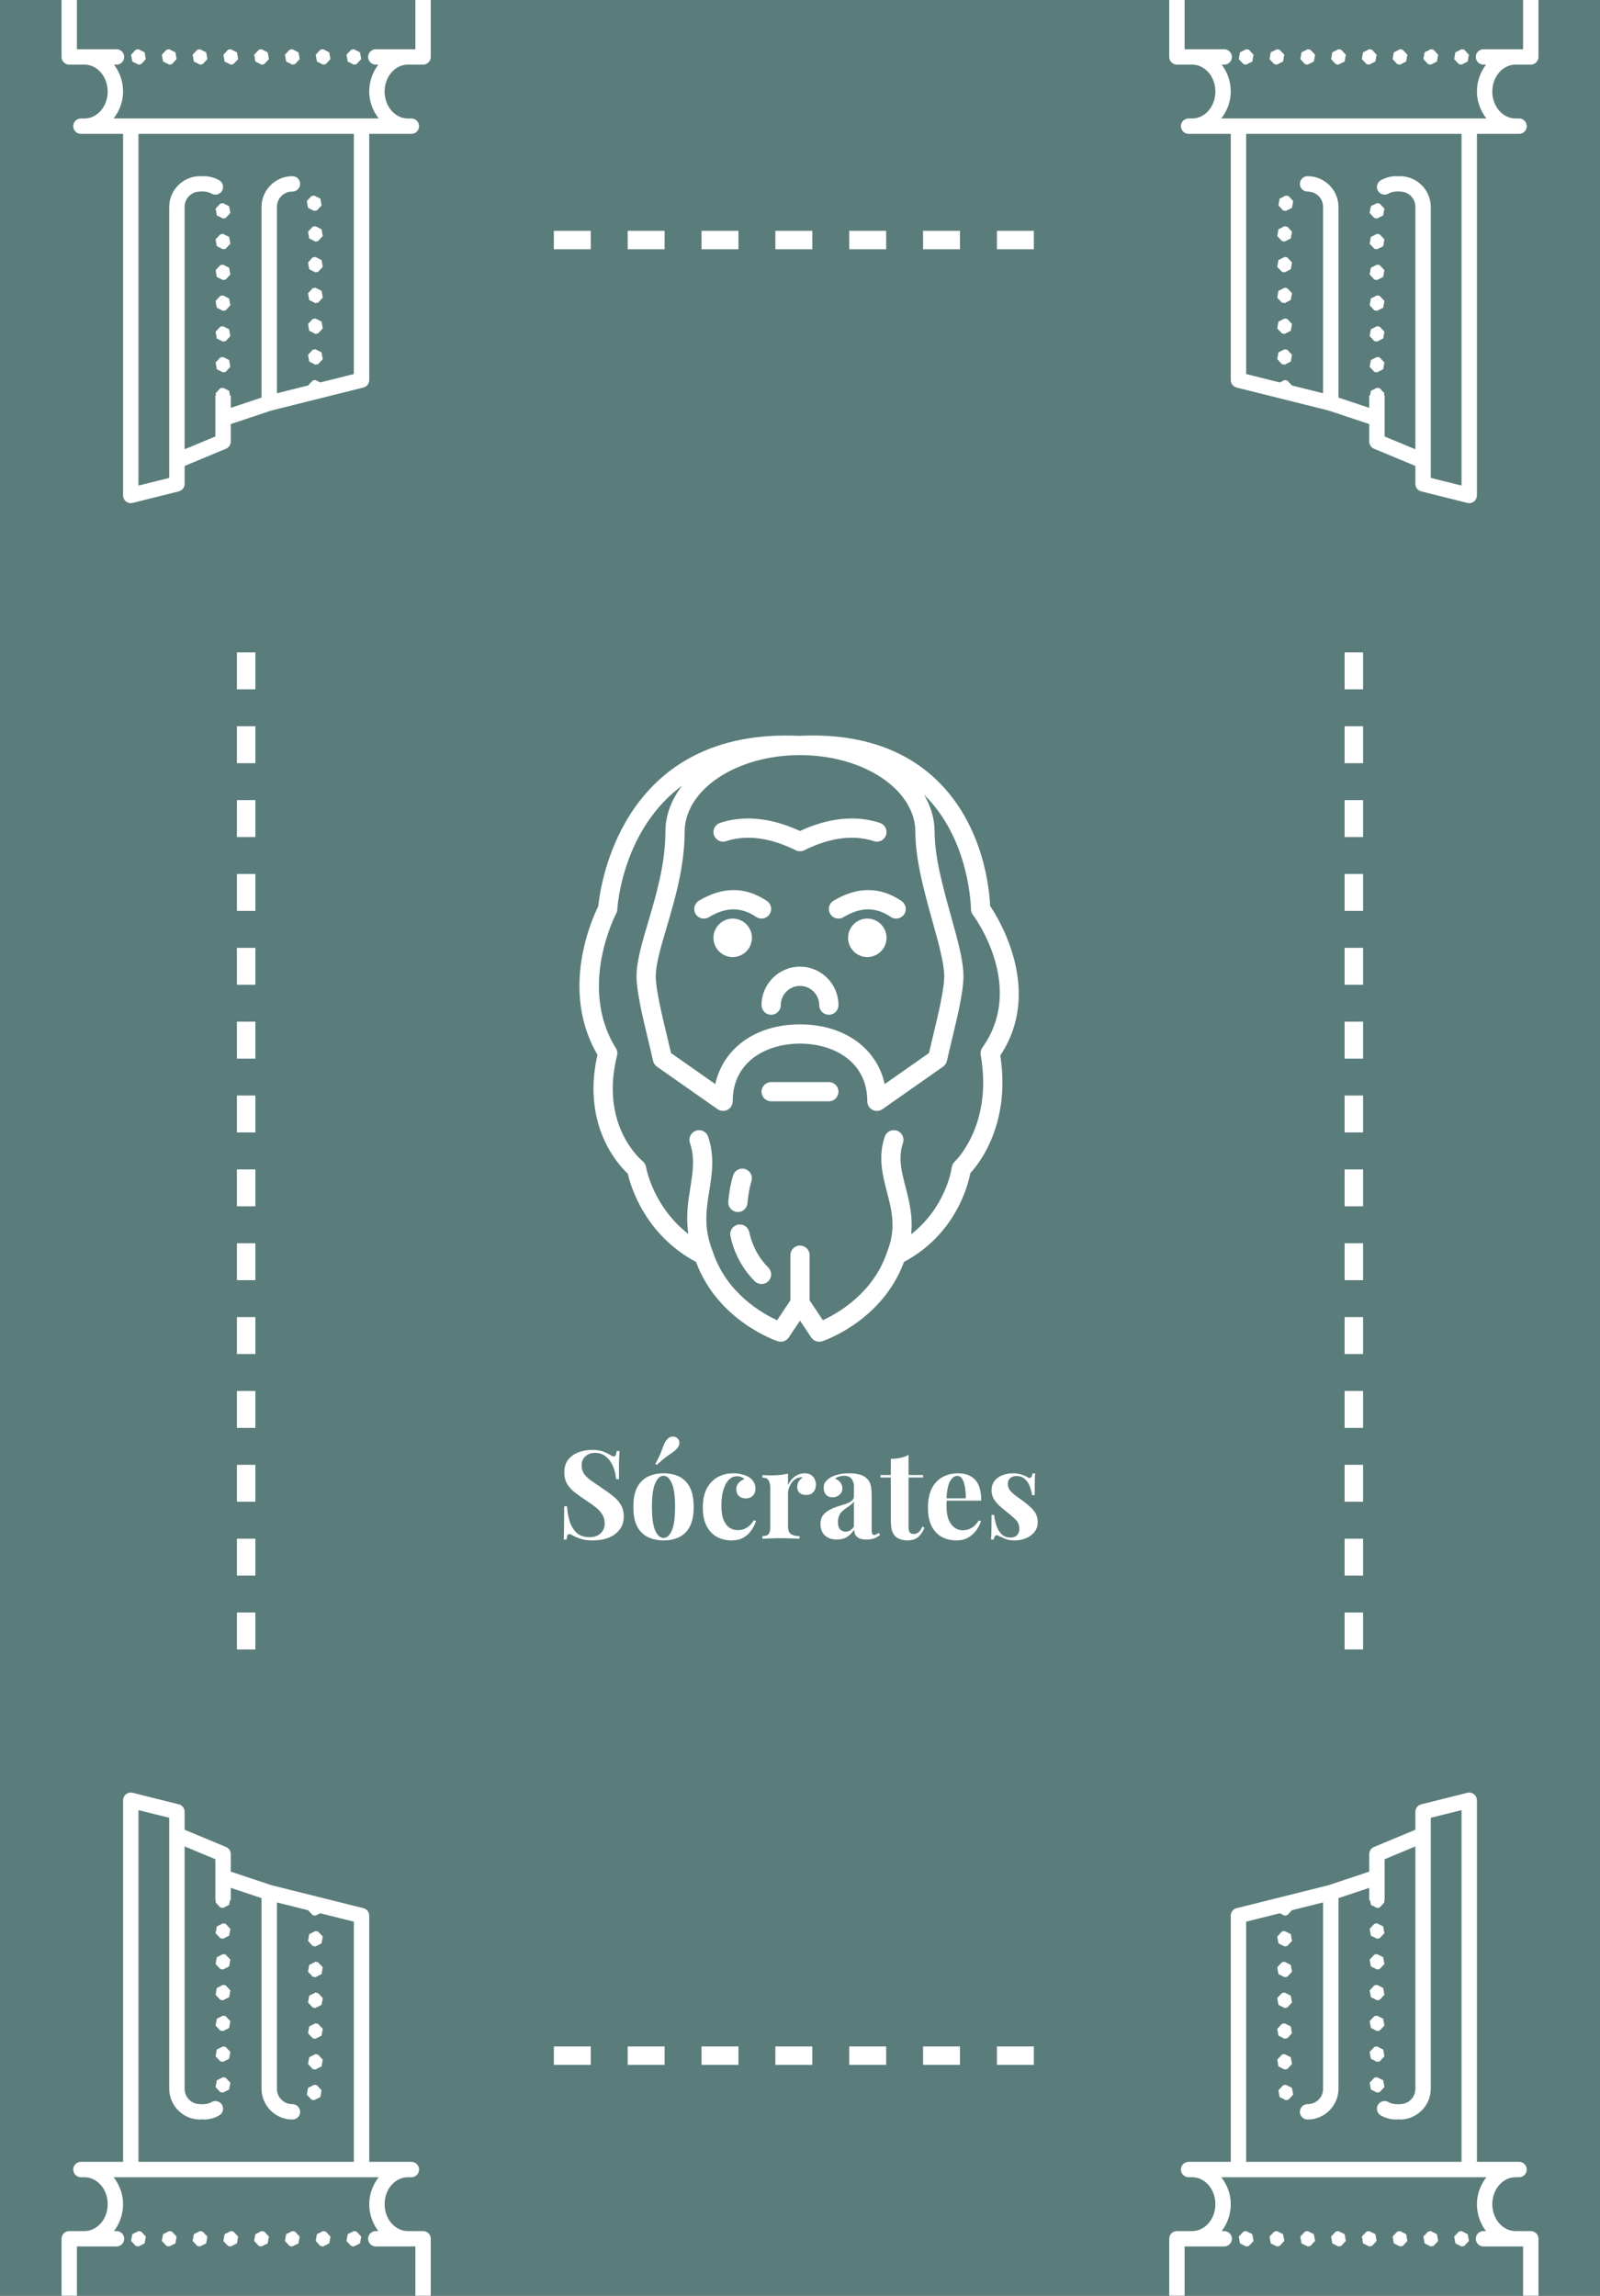<svg width="260" height="373" viewBox="0 0 260 373" fill="none" xmlns="http://www.w3.org/2000/svg">
  <rect x="0" y="0" width="260" height="373" fill="#333333" stroke="none"/>
  <g clip-path="url(#clip0_11_67)">
    <rect width="260" height="373" fill="#5A7D7C" />
    <path
      d="M21.182 81.748C20.863 81.73 20.562 81.591 20.343 81.359C20.123 81.127 20 80.82 20 80.5L20 26.125V21.75H13.75H13.166C13.001 21.752 12.836 21.722 12.683 21.66C12.529 21.598 12.389 21.506 12.271 21.39C12.153 21.274 12.059 21.135 11.996 20.983C11.932 20.83 11.899 20.666 11.899 20.5C11.899 20.334 11.932 20.17 11.996 20.017C12.059 19.865 12.153 19.726 12.271 19.61C12.389 19.494 12.529 19.402 12.683 19.34C12.836 19.278 13.001 19.248 13.166 19.25H13.75C15.733 19.25 17.5 17.363 17.5 14.875C17.5 12.387 15.733 10.5 13.75 10.5H11.25C10.918 10.5 10.601 10.368 10.366 10.134C10.132 9.899 10 9.582 10 9.25L10 -2C10 -2.332 10.132 -2.649 10.366 -2.884C10.601 -3.118 10.918 -3.25 11.25 -3.25L68.75 -3.25C69.082 -3.25 69.399 -3.118 69.634 -2.884C69.868 -2.649 70 -2.332 70 -2V9.25C70 9.582 69.868 9.899 69.634 10.134C69.399 10.368 69.082 10.5 68.75 10.5L66.25 10.5C64.267 10.5 62.5 12.387 62.5 14.875C62.5 17.363 64.267 19.25 66.25 19.25H66.834C66.999 19.248 67.164 19.278 67.317 19.34C67.471 19.402 67.611 19.494 67.729 19.61C67.847 19.726 67.941 19.865 68.004 20.017C68.068 20.17 68.101 20.334 68.101 20.5C68.101 20.666 68.068 20.83 68.004 20.983C67.941 21.135 67.847 21.274 67.729 21.39C67.611 21.506 67.471 21.598 67.317 21.66C67.164 21.722 66.999 21.752 66.834 21.75H66.25H60V26.123L60 61.75C60 62.029 59.907 62.3 59.735 62.52C59.564 62.74 59.323 62.896 59.053 62.963L51.553 64.838L44.243 66.665C44.152 66.703 44.057 66.731 43.96 66.748L37.5 68.901V71.75C37.5 71.997 37.427 72.238 37.29 72.444C37.154 72.649 36.959 72.81 36.731 72.905L30 75.707V78.625C30 78.904 29.907 79.175 29.735 79.395C29.564 79.615 29.323 79.771 29.053 79.838L21.553 81.713C21.431 81.743 21.306 81.755 21.182 81.748ZM22.5 78.898L27.5 77.648V74.875L27.5 33.625C27.5 30.879 29.754 28.625 32.5 28.625C32.605 28.624 32.71 28.636 32.812 28.662C32.915 28.636 33.02 28.624 33.125 28.625C34.03 28.625 34.891 28.869 35.627 29.296C35.914 29.463 36.123 29.736 36.208 30.057C36.294 30.377 36.248 30.718 36.081 31.005C35.915 31.292 35.642 31.501 35.321 31.586C35.001 31.672 34.659 31.626 34.373 31.459C34.007 31.247 33.585 31.125 33.125 31.125C33.02 31.126 32.915 31.114 32.812 31.088C32.71 31.114 32.605 31.126 32.5 31.125C31.106 31.125 30 32.231 30 33.625L30 73L35 70.918V68V64.25H35.098L35.034 63.896L35.801 63.078L36.233 63L37.234 63.503L37.368 64.25H37.5V66.264L42.5 64.599L42.5 33.625C42.5 30.879 44.754 28.625 47.5 28.625C47.666 28.623 47.83 28.653 47.984 28.715C48.138 28.777 48.277 28.869 48.395 28.985C48.513 29.101 48.607 29.24 48.671 29.392C48.735 29.545 48.768 29.709 48.768 29.875C48.768 30.041 48.735 30.205 48.671 30.358C48.607 30.51 48.513 30.649 48.395 30.765C48.277 30.881 48.138 30.973 47.984 31.035C47.83 31.097 47.666 31.127 47.5 31.125C46.106 31.125 45 32.231 45 33.625L45 63.898L50.063 62.631L50.815 61.828L51.25 61.75L52.029 62.141L57.5 60.773L57.5 26.123V21.75L22.5 21.75V26.125L22.5 78.898ZM36.233 60.5L35.232 59.997L35.034 58.896L35.801 58.078L36.233 58L37.234 58.503L37.432 59.604L36.667 60.422L36.233 60.5ZM51.25 59.25L50.249 58.747L50.051 57.646L50.815 56.828L51.25 56.75L52.251 57.253L52.449 58.354L51.685 59.172L51.25 59.25ZM36.233 55.5L35.232 54.997L35.034 53.896L35.801 53.078L36.233 53L37.234 53.503L37.432 54.604L36.667 55.422L36.233 55.5ZM51.25 54.25L50.249 53.747L50.051 52.646L50.815 51.828L51.25 51.75L52.251 52.253L52.449 53.354L51.685 54.172L51.25 54.25ZM36.233 50.5L35.232 49.997L35.034 48.896L35.801 48.078L36.233 48L37.234 48.503L37.432 49.604L36.667 50.422L36.233 50.5ZM51.25 49.25L50.249 48.747L50.051 47.646L50.815 46.828L51.25 46.75L52.251 47.253L52.449 48.354L51.685 49.172L51.25 49.25ZM36.233 45.5L35.232 44.997L35.034 43.896L35.801 43.078L36.233 43L37.234 43.503L37.432 44.604L36.667 45.422L36.233 45.5ZM51.25 44.25L50.249 43.747L50.051 42.646L50.815 41.828L51.25 41.75L52.251 42.253L52.449 43.354L51.685 44.172L51.25 44.25ZM36.233 40.5L35.232 39.997L35.034 38.896L35.801 38.078L36.233 38L37.234 38.503L37.432 39.604L36.667 40.422L36.233 40.5ZM51.25 39.25L50.249 38.747L50.051 37.646L50.815 36.828L51.25 36.75L52.251 37.253L52.449 38.354L51.685 39.172L51.25 39.25ZM36.233 35.5L35.232 34.997L35.034 33.896L35.801 33.078L36.233 33L37.234 33.503L37.432 34.604L36.667 35.422L36.233 35.5ZM51.057 34.272L50.056 33.772L49.858 32.668L50.623 31.85L51.057 31.772L52.058 32.275L52.256 33.376L51.492 34.194L51.057 34.272ZM18.464 19.25H21.25L58.75 19.25H61.536C60.611 18.041 60 16.535 60 14.875C60 13.228 60.563 11.705 61.475 10.5H61.084C60.918 10.502 60.754 10.472 60.6 10.41C60.447 10.348 60.307 10.257 60.189 10.14C60.071 10.024 59.977 9.885 59.913 9.732C59.849 9.58 59.816 9.416 59.816 9.25C59.816 9.084 59.849 8.92 59.913 8.768C59.977 8.615 60.071 8.476 60.189 8.36C60.307 8.243 60.447 8.152 60.6 8.09C60.754 8.028 60.918 7.998 61.084 8H67.5V-0.75H12.5L12.5 8H18.916C19.082 7.998 19.246 8.028 19.4 8.09C19.553 8.152 19.693 8.243 19.811 8.36C19.929 8.476 20.023 8.615 20.087 8.768C20.151 8.92 20.184 9.084 20.184 9.25C20.184 9.416 20.151 9.58 20.087 9.732C20.023 9.885 19.929 10.024 19.811 10.14C19.693 10.257 19.553 10.348 19.4 10.41C19.246 10.472 19.082 10.502 18.916 10.5H18.525C19.436 11.705 20 13.228 20 14.875C20 16.535 19.389 18.041 18.464 19.25ZM22.5 10.5L21.499 9.997L21.301 8.896L22.065 8.078L22.5 8L23.501 8.503L23.699 9.604L22.935 10.422L22.5 10.5ZM27.5 10.5L26.499 9.997L26.301 8.896L27.065 8.078L27.5 8L28.501 8.503L28.699 9.604L27.935 10.422L27.5 10.5ZM32.5 10.5L31.499 9.997L31.301 8.896L32.065 8.078L32.5 8L33.501 8.503L33.699 9.604L32.935 10.422L32.5 10.5ZM37.5 10.5L36.499 9.997L36.301 8.896L37.065 8.078L37.5 8L38.501 8.503L38.699 9.604L37.935 10.422L37.5 10.5ZM42.5 10.5L41.499 9.997L41.301 8.896L42.065 8.078L42.5 8L43.501 8.503L43.699 9.604L42.935 10.422L42.5 10.5ZM47.5 10.5L46.499 9.997L46.301 8.896L47.065 8.078L47.5 8L48.501 8.503L48.699 9.604L47.935 10.422L47.5 10.5ZM52.5 10.5L51.499 9.997L51.301 8.896L52.065 8.078L52.5 8L53.501 8.503L53.699 9.604L52.935 10.422L52.5 10.5ZM57.5 10.5L56.499 9.997L56.301 8.896L57.065 8.078L57.5 8L58.501 8.503L58.699 9.604L57.935 10.422L57.5 10.5Z"
      fill="white" />
    <path
      d="M238.818 81.748C239.137 81.73 239.438 81.591 239.657 81.359C239.877 81.127 240 80.82 240 80.5V26.125V21.75H246.25H246.833C246.999 21.752 247.164 21.722 247.317 21.66C247.471 21.598 247.611 21.506 247.729 21.39C247.847 21.274 247.941 21.135 248.004 20.983C248.068 20.83 248.101 20.666 248.101 20.5C248.101 20.334 248.068 20.17 248.004 20.017C247.941 19.865 247.847 19.726 247.729 19.61C247.611 19.494 247.471 19.402 247.317 19.34C247.164 19.278 246.999 19.248 246.833 19.25H246.25C244.267 19.25 242.5 17.363 242.5 14.875C242.5 12.387 244.267 10.5 246.25 10.5H248.75C249.082 10.5 249.399 10.368 249.634 10.134C249.868 9.899 250 9.582 250 9.25V-2C250 -2.332 249.868 -2.649 249.634 -2.884C249.399 -3.118 249.082 -3.25 248.75 -3.25L191.25 -3.25C190.918 -3.25 190.601 -3.118 190.366 -2.884C190.132 -2.649 190 -2.332 190 -2V9.25C190 9.582 190.132 9.899 190.366 10.134C190.601 10.368 190.918 10.5 191.25 10.5L193.75 10.5C195.733 10.5 197.5 12.387 197.5 14.875C197.5 17.363 195.733 19.25 193.75 19.25H193.167C193.001 19.248 192.836 19.278 192.683 19.34C192.529 19.402 192.389 19.494 192.271 19.61C192.153 19.726 192.059 19.865 191.996 20.017C191.932 20.17 191.899 20.334 191.899 20.5C191.899 20.666 191.932 20.83 191.996 20.983C192.059 21.135 192.153 21.274 192.271 21.39C192.389 21.506 192.529 21.598 192.683 21.66C192.836 21.722 193.001 21.752 193.167 21.75H193.75H200V26.123V61.75C200 62.029 200.093 62.3 200.265 62.52C200.436 62.74 200.677 62.896 200.947 62.963L208.447 64.838L215.757 66.665C215.848 66.703 215.943 66.731 216.04 66.748L222.5 68.901V71.75C222.5 71.997 222.573 72.238 222.71 72.444C222.846 72.649 223.041 72.81 223.269 72.905L230 75.707V78.625C230 78.904 230.093 79.175 230.265 79.395C230.436 79.615 230.677 79.771 230.947 79.838L238.447 81.713C238.569 81.743 238.694 81.755 238.818 81.748ZM237.5 78.898L232.5 77.648V74.875V33.625C232.5 30.879 230.246 28.625 227.5 28.625C227.395 28.624 227.29 28.636 227.188 28.662C227.085 28.636 226.98 28.624 226.875 28.625C225.97 28.625 225.109 28.869 224.373 29.296C224.086 29.463 223.877 29.736 223.792 30.057C223.706 30.377 223.752 30.718 223.918 31.005C224.085 31.292 224.358 31.501 224.679 31.586C224.999 31.672 225.341 31.626 225.627 31.459C225.993 31.247 226.415 31.125 226.875 31.125C226.98 31.126 227.085 31.114 227.188 31.088C227.29 31.114 227.395 31.126 227.5 31.125C228.894 31.125 230 32.231 230 33.625V73L225 70.918V68V64.25H224.902L224.966 63.896L224.199 63.078L223.767 63L222.766 63.503L222.632 64.25H222.5V66.264L217.5 64.599V33.625C217.5 30.879 215.246 28.625 212.5 28.625C212.334 28.623 212.17 28.653 212.016 28.715C211.862 28.777 211.723 28.869 211.605 28.985C211.487 29.101 211.393 29.24 211.329 29.392C211.265 29.545 211.232 29.709 211.232 29.875C211.232 30.041 211.265 30.205 211.329 30.358C211.393 30.51 211.487 30.649 211.605 30.765C211.723 30.881 211.862 30.973 212.016 31.035C212.17 31.097 212.334 31.127 212.5 31.125C213.894 31.125 215 32.231 215 33.625V63.898L209.937 62.631L209.185 61.828L208.75 61.75L207.971 62.141L202.5 60.773V26.123V21.75L237.5 21.75V26.125V78.898ZM223.767 60.5L224.768 59.997L224.966 58.896L224.199 58.078L223.767 58L222.766 58.503L222.568 59.604L223.333 60.422L223.767 60.5ZM208.75 59.25L209.751 58.747L209.949 57.646L209.185 56.828L208.75 56.75L207.749 57.253L207.551 58.354L208.315 59.172L208.75 59.25ZM223.767 55.5L224.768 54.997L224.966 53.896L224.199 53.078L223.767 53L222.766 53.503L222.568 54.604L223.333 55.422L223.767 55.5ZM208.75 54.25L209.751 53.747L209.949 52.646L209.185 51.828L208.75 51.75L207.749 52.253L207.551 53.354L208.315 54.172L208.75 54.25ZM223.767 50.5L224.768 49.997L224.966 48.896L224.199 48.078L223.767 48L222.766 48.503L222.568 49.604L223.333 50.422L223.767 50.5ZM208.75 49.25L209.751 48.747L209.949 47.646L209.185 46.828L208.75 46.75L207.749 47.253L207.551 48.354L208.315 49.172L208.75 49.25ZM223.767 45.5L224.768 44.997L224.966 43.896L224.199 43.078L223.767 43L222.766 43.503L222.568 44.604L223.333 45.422L223.767 45.5ZM208.75 44.25L209.751 43.747L209.949 42.646L209.185 41.828L208.75 41.75L207.749 42.253L207.551 43.354L208.315 44.172L208.75 44.25ZM223.767 40.5L224.768 39.997L224.966 38.896L224.199 38.078L223.767 38L222.766 38.503L222.568 39.604L223.333 40.422L223.767 40.5ZM208.75 39.25L209.751 38.747L209.949 37.646L209.185 36.828L208.75 36.75L207.749 37.253L207.551 38.354L208.315 39.172L208.75 39.25ZM223.767 35.5L224.768 34.997L224.966 33.896L224.199 33.078L223.767 33L222.766 33.503L222.568 34.604L223.333 35.422L223.767 35.5ZM208.943 34.272L209.944 33.772L210.142 32.668L209.377 31.85L208.943 31.772L207.942 32.275L207.744 33.376L208.508 34.194L208.943 34.272ZM241.536 19.25H238.75L201.25 19.25H198.464C199.389 18.041 200 16.535 200 14.875C200 13.228 199.437 11.705 198.525 10.5H198.916C199.082 10.502 199.246 10.472 199.4 10.41C199.554 10.348 199.693 10.257 199.811 10.14C199.929 10.024 200.023 9.885 200.087 9.732C200.151 9.58 200.184 9.416 200.184 9.25C200.184 9.084 200.151 8.92 200.087 8.768C200.023 8.615 199.929 8.476 199.811 8.36C199.693 8.243 199.554 8.152 199.4 8.09C199.246 8.028 199.082 7.998 198.916 8H192.5V-0.75H247.5V8H241.084C240.918 7.998 240.754 8.028 240.6 8.09C240.446 8.152 240.307 8.243 240.189 8.36C240.071 8.476 239.977 8.615 239.913 8.768C239.849 8.92 239.816 9.084 239.816 9.25C239.816 9.416 239.849 9.58 239.913 9.732C239.977 9.885 240.071 10.024 240.189 10.14C240.307 10.257 240.446 10.348 240.6 10.41C240.754 10.472 240.918 10.502 241.084 10.5H241.475C240.563 11.705 240 13.228 240 14.875C240 16.535 240.611 18.041 241.536 19.25ZM237.5 10.5L238.501 9.997L238.699 8.896L237.935 8.078L237.5 8L236.499 8.503L236.301 9.604L237.065 10.422L237.5 10.5ZM232.5 10.5L233.501 9.997L233.699 8.896L232.935 8.078L232.5 8L231.499 8.503L231.301 9.604L232.065 10.422L232.5 10.5ZM227.5 10.5L228.501 9.997L228.699 8.896L227.935 8.078L227.5 8L226.499 8.503L226.301 9.604L227.065 10.422L227.5 10.5ZM222.5 10.5L223.501 9.997L223.699 8.896L222.935 8.078L222.5 8L221.499 8.503L221.301 9.604L222.065 10.422L222.5 10.5ZM217.5 10.5L218.501 9.997L218.699 8.896L217.935 8.078L217.5 8L216.499 8.503L216.301 9.604L217.065 10.422L217.5 10.5ZM212.5 10.5L213.501 9.997L213.699 8.896L212.935 8.078L212.5 8L211.499 8.503L211.301 9.604L212.065 10.422L212.5 10.5ZM207.5 10.5L208.501 9.997L208.699 8.896L207.935 8.078L207.5 8L206.499 8.503L206.301 9.604L207.065 10.422L207.5 10.5ZM202.5 10.5L203.501 9.997L203.699 8.896L202.935 8.078L202.5 8L201.499 8.503L201.301 9.604L202.065 10.422L202.5 10.5Z"
      fill="white" />
    <g clip-path="url(#clip1_11_67)">
      <path
        d="M127.269 119.511C100.815 119.793 97.539 144.006 97.221 147.248C96.202 149.29 90.956 160.864 97.084 171.387C94.532 182.675 100.303 189.09 102.015 190.699C102.52 192.872 104.846 200.62 113.109 205.042C116.624 214.569 125.976 217.786 126.381 217.921C127.049 218.146 127.784 217.89 128.175 217.304L130 214.567L131.825 217.304C132.12 217.748 132.614 218 133.125 218C133.289 218 133.457 217.975 133.622 217.921C134.027 217.786 143.379 214.569 146.895 205.039C155.213 200.583 157.262 192.754 157.676 190.617C159.173 188.987 164.256 182.522 162.547 171.494C169.463 161.085 162.47 149.539 160.89 147.184C160.793 144.721 159.92 134.079 152.134 126.667C146.7 121.492 139.176 119.105 129.902 119.559C129 119.517 128.122 119.502 127.269 119.511ZM130 122.688C140.339 122.688 148.75 128.295 148.75 135.188C148.75 139.714 150.218 144.986 151.515 149.638C152.502 153.184 153.437 156.533 153.437 158.625C153.437 160.714 152.485 164.692 151.646 168.201C151.402 169.209 151.167 170.188 150.959 171.094L143.766 176.142C142.488 170.311 137.186 166.438 130 166.438C122.814 166.438 117.51 170.309 116.234 176.142L109.041 171.098C108.833 170.19 108.599 169.212 108.357 168.204C107.516 164.694 106.562 160.714 106.562 158.625C106.562 156.663 107.378 153.901 108.323 150.706C109.626 146.29 111.25 140.798 111.25 135.188C111.25 128.295 119.661 122.688 130 122.688ZM110.878 127.616C109.128 129.861 108.125 132.441 108.125 135.188C108.125 140.347 106.637 145.379 105.327 149.818C104.312 153.247 103.437 156.209 103.437 158.625C103.437 161.084 104.392 165.073 105.317 168.931C105.608 170.143 105.892 171.314 106.123 172.364C106.206 172.748 106.428 173.082 106.749 173.307L116.603 180.216C117.082 180.551 117.705 180.593 118.223 180.323C118.739 180.054 119.062 179.52 119.062 178.938C119.062 172.461 124.556 169.563 130 169.563C135.444 169.563 140.937 172.461 140.937 178.938C140.937 179.52 141.261 180.054 141.777 180.323C142.005 180.442 142.253 180.5 142.5 180.5C142.816 180.5 143.128 180.404 143.397 180.216L153.251 173.307C153.572 173.082 153.793 172.747 153.877 172.364C154.11 171.314 154.392 170.143 154.683 168.931C155.608 165.073 156.562 161.083 156.562 158.625C156.562 156.106 155.618 152.72 154.524 148.798C153.282 144.339 151.875 139.286 151.875 135.188C151.875 133.034 151.262 130.98 150.154 129.111C157.648 136.429 157.777 147.578 157.777 147.691C157.779 148.025 157.888 148.353 158.088 148.621C158.441 149.095 166.673 160.356 159.633 170.216C159.389 170.556 159.291 170.983 159.364 171.397C161.35 182.67 155.396 188.496 155.146 188.734C154.884 188.981 154.713 189.311 154.664 189.667C154.624 189.968 153.707 196.13 148.063 200.547C148.371 197.653 147.747 195.16 147.157 192.89C146.493 190.335 145.922 188.13 146.736 185.679C147.008 184.86 146.56 183.976 145.741 183.704C144.924 183.436 144.04 183.877 143.766 184.696C142.662 188.024 143.411 190.899 144.133 193.677C144.925 196.729 145.672 199.611 144.172 203.358C144.165 203.376 144.17 203.395 144.163 203.413C144.159 203.424 144.149 203.432 144.145 203.443C141.92 210.115 136.131 213.392 133.714 214.503L131.562 211.277V203.938C131.562 203.073 130.864 202.375 130 202.375C129.136 202.375 128.437 203.073 128.437 203.938V211.277L126.283 214.509C123.869 213.406 118.091 210.149 115.855 203.443C115.851 203.432 115.841 203.424 115.837 203.413C115.83 203.395 115.835 203.376 115.828 203.358C114.292 199.515 114.762 196.585 115.26 193.485C115.698 190.754 116.152 187.932 115.077 184.696C114.803 183.876 113.918 183.436 113.102 183.704C112.282 183.976 111.839 184.862 112.111 185.679C112.943 188.191 112.589 190.416 112.175 192.991C111.816 195.222 111.442 197.666 111.848 200.492C106.172 196.06 105.03 189.917 104.979 189.619C104.916 189.244 104.714 188.898 104.42 188.657C104.136 188.425 97.44 182.811 100.267 171.503C100.371 171.094 100.303 170.657 100.078 170.298C93.881 160.37 100.065 148.543 100.129 148.426C100.234 148.226 100.297 148.003 100.309 147.776C100.354 147.031 101.233 134.732 110.878 127.616ZM121.605 132.984C120.004 132.981 118.463 133.222 117.006 133.707C116.187 133.979 115.746 134.863 116.02 135.682C116.293 136.501 117.168 136.946 117.994 136.671C122.133 135.289 126.429 136.71 129.301 138.148C129.52 138.257 129.761 138.313 130 138.313C130.239 138.313 130.48 138.257 130.699 138.148C133.571 136.71 137.867 135.289 142.006 136.671C142.832 136.946 143.707 136.499 143.98 135.682C144.254 134.862 143.812 133.979 142.994 133.707C139.11 132.409 134.628 132.865 130 135.017C127.107 133.672 124.272 132.99 121.605 132.984ZM119.236 144.617C117.389 144.611 115.496 145.189 113.569 146.351C112.83 146.796 112.593 147.757 113.038 148.496C113.332 148.982 113.848 149.25 114.378 149.25C114.653 149.25 114.931 149.179 115.184 149.027C117.981 147.34 120.426 147.327 122.877 148.981C123.591 149.466 124.56 149.279 125.044 148.563C125.527 147.849 125.341 146.876 124.626 146.394C122.884 145.215 121.084 144.624 119.236 144.617ZM141.111 144.617C139.264 144.611 137.371 145.189 135.444 146.351C134.705 146.796 134.468 147.757 134.913 148.496C135.207 148.982 135.723 149.25 136.253 149.25C136.528 149.25 136.806 149.179 137.059 149.027C139.856 147.34 142.301 147.327 144.752 148.981C145.465 149.466 146.435 149.279 146.919 148.563C147.402 147.849 147.216 146.876 146.501 146.394C144.759 145.215 142.959 144.624 141.111 144.617ZM119.062 149.25C118.234 149.25 117.439 149.579 116.853 150.165C116.267 150.751 115.937 151.546 115.937 152.375C115.937 153.204 116.267 153.999 116.853 154.585C117.439 155.171 118.234 155.5 119.062 155.5C119.891 155.5 120.686 155.171 121.272 154.585C121.858 153.999 122.187 153.204 122.187 152.375C122.187 151.546 121.858 150.751 121.272 150.165C120.686 149.579 119.891 149.25 119.062 149.25ZM140.937 149.25C140.109 149.25 139.314 149.579 138.728 150.165C138.142 150.751 137.812 151.546 137.812 152.375C137.812 153.204 138.142 153.999 138.728 154.585C139.314 155.171 140.109 155.5 140.937 155.5C141.766 155.5 142.561 155.171 143.147 154.585C143.733 153.999 144.062 153.204 144.062 152.375C144.062 151.546 143.733 150.751 143.147 150.165C142.561 149.579 141.766 149.25 140.937 149.25ZM130 157.063C126.553 157.063 123.75 159.866 123.75 163.313C123.75 164.177 124.448 164.875 125.312 164.875C126.177 164.875 126.875 164.177 126.875 163.313C126.875 161.589 128.277 160.188 130 160.188C131.723 160.188 133.125 161.589 133.125 163.313C133.125 164.177 133.823 164.875 134.687 164.875C135.552 164.875 136.25 164.177 136.25 163.313C136.25 159.866 133.447 157.063 130 157.063ZM125.312 175.813C124.448 175.813 123.75 176.511 123.75 177.375C123.75 178.239 124.448 178.938 125.312 178.938H134.687C135.552 178.938 136.25 178.239 136.25 177.375C136.25 176.511 135.552 175.813 134.687 175.813H125.312ZM120.5 189.881C119.891 189.93 119.346 190.33 119.142 190.943C119.118 191.017 118.547 192.757 118.348 195.243C118.28 196.104 118.922 196.856 119.783 196.925C119.823 196.928 119.867 196.928 119.908 196.928C120.716 196.928 121.397 196.309 121.464 195.49C121.628 193.407 122.103 191.944 122.108 191.929C122.378 191.11 121.935 190.228 121.119 189.954C120.913 189.888 120.703 189.865 120.5 189.881ZM120.506 198.978C120.307 198.941 120.096 198.941 119.886 198.988C119.044 199.172 118.512 200.005 118.696 200.849C119.324 203.71 120.653 206.173 122.645 208.167C122.95 208.472 123.35 208.625 123.75 208.625C124.15 208.625 124.55 208.473 124.855 208.167C125.466 207.558 125.466 206.569 124.855 205.958C123.291 204.392 122.246 202.448 121.748 200.178C121.61 199.546 121.104 199.09 120.506 198.978Z"
        fill="white" />
    </g>
    <path
      d="M96.18 235.58C96.967 235.58 97.573 235.667 98 235.84C98.427 236 98.793 236.173 99.1 236.36C99.26 236.453 99.387 236.527 99.48 236.58C99.587 236.62 99.687 236.64 99.78 236.64C99.913 236.64 100.007 236.567 100.06 236.42C100.127 236.273 100.18 236.053 100.22 235.76H100.68C100.667 236.013 100.647 236.32 100.62 236.68C100.607 237.027 100.593 237.487 100.58 238.06C100.58 238.633 100.58 239.387 100.58 240.32H100.12C100.067 239.627 99.907 238.953 99.64 238.3C99.373 237.647 98.993 237.113 98.5 236.7C98.02 236.273 97.427 236.06 96.72 236.06C96.08 236.06 95.553 236.24 95.14 236.6C94.727 236.96 94.52 237.46 94.52 238.1C94.52 238.633 94.653 239.093 94.92 239.48C95.187 239.853 95.573 240.22 96.08 240.58C96.6 240.94 97.227 241.373 97.96 241.88C98.6 242.293 99.173 242.707 99.68 243.12C100.187 243.533 100.593 244 100.9 244.52C101.207 245.04 101.36 245.66 101.36 246.38C101.36 247.26 101.127 247.987 100.66 248.56C100.207 249.133 99.607 249.567 98.86 249.86C98.113 250.14 97.293 250.28 96.4 250.28C95.573 250.28 94.913 250.2 94.42 250.04C93.927 249.88 93.513 249.713 93.18 249.54C92.887 249.353 92.66 249.26 92.5 249.26C92.367 249.26 92.267 249.333 92.2 249.48C92.147 249.627 92.1 249.847 92.06 250.14H91.6C91.627 249.82 91.64 249.447 91.64 249.02C91.653 248.593 91.66 248.04 91.66 247.36C91.673 246.667 91.68 245.793 91.68 244.74H92.14C92.193 245.62 92.34 246.447 92.58 247.22C92.833 247.98 93.213 248.593 93.72 249.06C94.24 249.527 94.927 249.76 95.78 249.76C96.247 249.76 96.66 249.68 97.02 249.52C97.393 249.347 97.693 249.093 97.92 248.76C98.147 248.427 98.26 248.013 98.26 247.52C98.26 246.96 98.127 246.473 97.86 246.06C97.607 245.647 97.253 245.26 96.8 244.9C96.36 244.54 95.847 244.173 95.26 243.8C94.633 243.387 94.047 242.973 93.5 242.56C92.953 242.147 92.513 241.673 92.18 241.14C91.86 240.607 91.7 239.973 91.7 239.24C91.7 238.4 91.907 237.713 92.32 237.18C92.747 236.633 93.3 236.233 93.98 235.98C94.673 235.713 95.407 235.58 96.18 235.58ZM107.82 239.38C108.793 239.38 109.646 239.56 110.38 239.92C111.113 240.28 111.686 240.86 112.1 241.66C112.513 242.46 112.72 243.52 112.72 244.84C112.72 246.16 112.513 247.22 112.1 248.02C111.686 248.807 111.113 249.38 110.38 249.74C109.646 250.1 108.793 250.28 107.82 250.28C106.873 250.28 106.026 250.1 105.28 249.74C104.546 249.38 103.966 248.807 103.54 248.02C103.126 247.22 102.92 246.16 102.92 244.84C102.92 243.52 103.126 242.46 103.54 241.66C103.966 240.86 104.546 240.28 105.28 239.92C106.026 239.56 106.873 239.38 107.82 239.38ZM107.82 239.78C107.286 239.78 106.84 240.18 106.48 240.98C106.12 241.767 105.94 243.053 105.94 244.84C105.94 246.627 106.12 247.913 106.48 248.7C106.84 249.487 107.286 249.88 107.82 249.88C108.366 249.88 108.813 249.487 109.16 248.7C109.52 247.913 109.7 246.627 109.7 244.84C109.7 243.053 109.52 241.767 109.16 240.98C108.813 240.18 108.366 239.78 107.82 239.78ZM110.04 233.66C110.266 233.833 110.386 234.073 110.4 234.38C110.413 234.687 110.313 234.973 110.1 235.24C109.886 235.507 109.626 235.747 109.32 235.96C109.013 236.173 108.646 236.433 108.22 236.74C107.806 237.047 107.306 237.473 106.72 238.02L106.5 237.84C106.9 237.12 107.193 236.52 107.38 236.04C107.566 235.547 107.726 235.127 107.86 234.78C107.993 234.433 108.173 234.133 108.4 233.88C108.6 233.613 108.86 233.46 109.18 233.42C109.513 233.367 109.8 233.447 110.04 233.66ZM119.168 239.38C119.688 239.38 120.162 239.44 120.588 239.56C121.028 239.667 121.388 239.807 121.668 239.98C122.015 240.193 122.282 240.46 122.468 240.78C122.668 241.087 122.768 241.447 122.768 241.86C122.768 242.327 122.622 242.713 122.328 243.02C122.035 243.313 121.655 243.46 121.188 243.46C120.722 243.46 120.348 243.327 120.068 243.06C119.788 242.793 119.648 242.433 119.648 241.98C119.648 241.553 119.782 241.2 120.048 240.92C120.315 240.627 120.622 240.433 120.968 240.34C120.862 240.207 120.702 240.093 120.488 240C120.275 239.907 120.035 239.86 119.768 239.86C119.355 239.86 118.988 239.98 118.668 240.22C118.362 240.46 118.102 240.793 117.888 241.22C117.675 241.647 117.508 242.147 117.388 242.72C117.282 243.293 117.228 243.92 117.228 244.6C117.228 245.627 117.355 246.433 117.608 247.02C117.875 247.607 118.208 248.02 118.608 248.26C119.022 248.5 119.448 248.62 119.888 248.62C120.142 248.62 120.415 248.58 120.708 248.5C121.015 248.42 121.322 248.26 121.628 248.02C121.948 247.78 122.242 247.44 122.508 247L122.848 247.12C122.702 247.613 122.462 248.107 122.128 248.6C121.795 249.093 121.362 249.5 120.828 249.82C120.295 250.127 119.642 250.28 118.868 250.28C118.002 250.28 117.215 250.093 116.508 249.72C115.815 249.333 115.255 248.747 114.828 247.96C114.415 247.16 114.208 246.133 114.208 244.88C114.208 243.68 114.422 242.673 114.848 241.86C115.288 241.033 115.882 240.413 116.628 240C117.375 239.587 118.222 239.38 119.168 239.38ZM130.77 239.38C131.197 239.38 131.543 239.473 131.81 239.66C132.077 239.833 132.27 240.06 132.39 240.34C132.523 240.62 132.59 240.913 132.59 241.22C132.59 241.713 132.443 242.12 132.15 242.44C131.87 242.747 131.497 242.9 131.03 242.9C130.563 242.9 130.197 242.787 129.93 242.56C129.677 242.32 129.55 242.007 129.55 241.62C129.55 241.247 129.63 240.94 129.79 240.7C129.963 240.447 130.177 240.233 130.43 240.06C130.243 240.007 130.057 240.013 129.87 240.08C129.617 240.12 129.377 240.227 129.15 240.4C128.923 240.56 128.73 240.767 128.57 241.02C128.41 241.26 128.283 241.527 128.19 241.82C128.097 242.1 128.05 242.373 128.05 242.64V247.94C128.05 248.58 128.203 249.013 128.51 249.24C128.83 249.467 129.303 249.58 129.93 249.58V250C129.623 249.987 129.177 249.973 128.59 249.96C128.003 249.933 127.39 249.92 126.75 249.92C126.217 249.92 125.677 249.933 125.13 249.96C124.583 249.973 124.17 249.987 123.89 250V249.58C124.357 249.58 124.683 249.48 124.87 249.28C125.07 249.08 125.17 248.7 125.17 248.14V241.84C125.17 241.24 125.077 240.8 124.89 240.52C124.717 240.227 124.383 240.08 123.89 240.08V239.66C124.317 239.7 124.73 239.72 125.13 239.72C125.69 239.72 126.21 239.7 126.69 239.66C127.183 239.607 127.637 239.533 128.05 239.44V241.3C128.21 240.94 128.423 240.613 128.69 240.32C128.957 240.027 129.263 239.8 129.61 239.64C129.957 239.467 130.343 239.38 130.77 239.38ZM135.986 250.14C135.386 250.14 134.886 250.027 134.486 249.8C134.086 249.573 133.793 249.273 133.606 248.9C133.419 248.513 133.326 248.093 133.326 247.64C133.326 247.067 133.453 246.6 133.706 246.24C133.973 245.88 134.313 245.587 134.726 245.36C135.139 245.133 135.573 244.947 136.026 244.8C136.493 244.653 136.933 244.513 137.346 244.38C137.773 244.233 138.113 244.067 138.366 243.88C138.633 243.68 138.766 243.427 138.766 243.12V241.56C138.766 241.213 138.706 240.907 138.586 240.64C138.479 240.36 138.306 240.147 138.066 240C137.839 239.853 137.539 239.78 137.166 239.78C136.899 239.78 136.633 239.82 136.366 239.9C136.099 239.967 135.879 240.087 135.706 240.26C136.079 240.393 136.366 240.6 136.566 240.88C136.779 241.147 136.886 241.453 136.886 241.8C136.886 242.253 136.726 242.613 136.406 242.88C136.099 243.147 135.733 243.28 135.306 243.28C134.826 243.28 134.459 243.133 134.206 242.84C133.966 242.533 133.846 242.167 133.846 241.74C133.846 241.353 133.939 241.033 134.126 240.78C134.326 240.527 134.599 240.287 134.946 240.06C135.319 239.847 135.766 239.68 136.286 239.56C136.819 239.44 137.393 239.38 138.006 239.38C138.619 239.38 139.173 239.447 139.666 239.58C140.159 239.7 140.573 239.927 140.906 240.26C141.213 240.567 141.413 240.947 141.506 241.4C141.599 241.84 141.646 242.4 141.646 243.08V248.52C141.646 248.853 141.679 249.087 141.746 249.22C141.813 249.34 141.926 249.4 142.086 249.4C142.206 249.4 142.319 249.367 142.426 249.3C142.546 249.233 142.673 249.153 142.806 249.06L143.006 249.4C142.726 249.64 142.399 249.827 142.026 249.96C141.666 250.08 141.259 250.14 140.806 250.14C140.313 250.14 139.919 250.073 139.626 249.94C139.333 249.793 139.119 249.6 138.986 249.36C138.866 249.12 138.806 248.84 138.806 248.52C138.486 249.027 138.099 249.427 137.646 249.72C137.193 250 136.639 250.14 135.986 250.14ZM137.406 248.86C137.673 248.86 137.913 248.8 138.126 248.68C138.353 248.547 138.566 248.333 138.766 248.04V243.94C138.646 244.14 138.479 244.32 138.266 244.48C138.053 244.64 137.826 244.807 137.586 244.98C137.346 245.14 137.113 245.32 136.886 245.52C136.673 245.72 136.499 245.967 136.366 246.26C136.233 246.553 136.166 246.907 136.166 247.32C136.166 247.84 136.279 248.227 136.506 248.48C136.733 248.733 137.033 248.86 137.406 248.86ZM147.638 236.38V239.66H149.998V240.06H147.638V248.14C147.638 248.54 147.711 248.827 147.858 249C148.004 249.16 148.224 249.24 148.518 249.24C148.758 249.24 148.998 249.153 149.238 248.98C149.478 248.793 149.691 248.48 149.878 248.04L150.218 248.22C150.004 248.82 149.678 249.313 149.238 249.7C148.811 250.087 148.224 250.28 147.478 250.28C147.038 250.28 146.651 250.22 146.318 250.1C145.984 249.993 145.704 249.827 145.478 249.6C145.184 249.307 144.991 248.947 144.898 248.52C144.804 248.08 144.758 247.513 144.758 246.82V240.06H143.078V239.66H144.758V237.02C145.318 237.02 145.831 236.973 146.298 236.88C146.778 236.773 147.224 236.607 147.638 236.38ZM155.691 239.38C156.864 239.38 157.784 239.727 158.451 240.42C159.117 241.113 159.451 242.247 159.451 243.82H152.871L152.831 243.44H156.931C156.944 242.787 156.904 242.187 156.811 241.64C156.717 241.08 156.571 240.633 156.371 240.3C156.171 239.967 155.904 239.8 155.571 239.8C155.104 239.8 154.704 240.093 154.371 240.68C154.051 241.267 153.857 242.24 153.791 243.6L153.851 243.72C153.837 243.88 153.824 244.047 153.811 244.22C153.811 244.393 153.811 244.573 153.811 244.76C153.811 245.68 153.937 246.427 154.191 247C154.457 247.573 154.791 247.993 155.191 248.26C155.591 248.513 155.997 248.64 156.411 248.64C156.691 248.64 156.977 248.6 157.271 248.52C157.577 248.427 157.884 248.267 158.191 248.04C158.497 247.8 158.784 247.467 159.051 247.04L159.411 247.16C159.251 247.667 158.997 248.16 158.651 248.64C158.304 249.12 157.864 249.513 157.331 249.82C156.797 250.127 156.157 250.28 155.411 250.28C154.504 250.28 153.704 250.087 153.011 249.7C152.317 249.313 151.771 248.727 151.371 247.94C150.984 247.153 150.791 246.153 150.791 244.94C150.791 243.7 150.997 242.667 151.411 241.84C151.837 241.013 152.417 240.4 153.151 240C153.897 239.587 154.744 239.38 155.691 239.38ZM164.569 239.38C165.129 239.38 165.616 239.453 166.029 239.6C166.456 239.733 166.762 239.867 166.949 240C167.402 240.307 167.682 240.107 167.789 239.4H168.209C168.182 239.773 168.162 240.233 168.149 240.78C168.136 241.313 168.129 242.027 168.129 242.92H167.709C167.642 242.427 167.516 241.94 167.329 241.46C167.142 240.98 166.869 240.587 166.509 240.28C166.162 239.973 165.709 239.82 165.149 239.82C164.762 239.82 164.436 239.933 164.169 240.16C163.902 240.373 163.769 240.687 163.769 241.1C163.769 241.5 163.889 241.853 164.129 242.16C164.369 242.453 164.676 242.74 165.049 243.02C165.436 243.287 165.836 243.573 166.249 243.88C166.689 244.213 167.089 244.547 167.449 244.88C167.809 245.2 168.096 245.553 168.309 245.94C168.522 246.327 168.629 246.787 168.629 247.32C168.629 247.92 168.456 248.447 168.109 248.9C167.762 249.34 167.302 249.68 166.729 249.92C166.169 250.16 165.542 250.28 164.849 250.28C164.449 250.28 164.089 250.24 163.769 250.16C163.462 250.08 163.196 249.98 162.969 249.86C162.796 249.78 162.629 249.707 162.469 249.64C162.322 249.56 162.182 249.493 162.049 249.44C161.916 249.4 161.796 249.447 161.689 249.58C161.596 249.713 161.522 249.9 161.469 250.14H161.049C161.076 249.713 161.096 249.193 161.109 248.58C161.122 247.967 161.129 247.153 161.129 246.14H161.549C161.629 246.86 161.776 247.5 161.989 248.06C162.202 248.607 162.489 249.04 162.849 249.36C163.222 249.667 163.689 249.82 164.249 249.82C164.476 249.82 164.696 249.773 164.909 249.68C165.122 249.587 165.296 249.433 165.429 249.22C165.576 249.007 165.649 248.733 165.649 248.4C165.649 247.813 165.456 247.327 165.069 246.94C164.696 246.553 164.216 246.133 163.629 245.68C163.202 245.333 162.796 244.993 162.409 244.66C162.036 244.313 161.729 243.94 161.489 243.54C161.249 243.127 161.129 242.66 161.129 242.14C161.129 241.54 161.289 241.033 161.609 240.62C161.929 240.207 162.349 239.9 162.869 239.7C163.402 239.487 163.969 239.38 164.569 239.38Z"
      fill="white" />
    <path
      d="M21.182 291.252C20.863 291.27 20.562 291.409 20.343 291.641C20.123 291.873 20 292.18 20 292.5L20 346.875V351.25H13.75H13.166C13.001 351.248 12.836 351.278 12.683 351.34C12.529 351.402 12.389 351.493 12.271 351.61C12.153 351.726 12.059 351.865 11.996 352.018C11.932 352.17 11.899 352.334 11.899 352.5C11.899 352.666 11.932 352.83 11.996 352.982C12.059 353.135 12.153 353.274 12.271 353.39C12.389 353.507 12.529 353.598 12.683 353.66C12.836 353.722 13.001 353.752 13.166 353.75H13.75C15.733 353.75 17.5 355.637 17.5 358.125C17.5 360.613 15.733 362.5 13.75 362.5H11.25C10.918 362.5 10.601 362.632 10.366 362.866C10.132 363.101 10 363.418 10 363.75L10 375C10 375.332 10.132 375.649 10.366 375.884C10.601 376.118 10.918 376.25 11.25 376.25H68.75C69.082 376.25 69.399 376.118 69.634 375.884C69.868 375.649 70 375.332 70 375V363.75C70 363.418 69.868 363.101 69.634 362.866C69.399 362.632 69.082 362.5 68.75 362.5H66.25C64.267 362.5 62.5 360.613 62.5 358.125C62.5 355.637 64.267 353.75 66.25 353.75H66.834C66.999 353.752 67.164 353.722 67.317 353.66C67.471 353.598 67.611 353.507 67.729 353.39C67.847 353.274 67.941 353.135 68.004 352.982C68.068 352.83 68.101 352.666 68.101 352.5C68.101 352.334 68.068 352.17 68.004 352.018C67.941 351.865 67.847 351.726 67.729 351.61C67.611 351.493 67.471 351.402 67.317 351.34C67.164 351.278 66.999 351.248 66.834 351.25H66.25H60V346.877L60 311.25C60 310.971 59.907 310.7 59.735 310.48C59.564 310.26 59.323 310.104 59.053 310.037L51.553 308.162L44.243 306.335C44.152 306.297 44.057 306.269 43.96 306.252L37.5 304.099V301.25C37.5 301.003 37.427 300.762 37.29 300.556C37.154 300.351 36.959 300.19 36.731 300.095L30 297.292V294.375C30 294.096 29.907 293.825 29.735 293.605C29.564 293.385 29.323 293.229 29.053 293.162L21.553 291.287C21.431 291.257 21.306 291.245 21.182 291.252ZM22.5 294.102L27.5 295.352V298.125L27.5 339.375C27.5 342.121 29.754 344.375 32.5 344.375C32.605 344.376 32.71 344.364 32.812 344.338C32.915 344.364 33.02 344.376 33.125 344.375C34.03 344.375 34.891 344.131 35.627 343.704C35.914 343.537 36.123 343.264 36.208 342.943C36.294 342.623 36.248 342.281 36.081 341.995C35.915 341.708 35.642 341.499 35.321 341.414C35.001 341.328 34.659 341.374 34.373 341.541C34.007 341.753 33.585 341.875 33.125 341.875C33.02 341.874 32.915 341.886 32.812 341.912C32.71 341.886 32.605 341.874 32.5 341.875C31.106 341.875 30 340.769 30 339.375L30 300L35 302.083V305V308.75H35.098L35.034 309.104L35.801 309.922L36.233 310L37.234 309.497L37.368 308.75H37.5V306.736L42.5 308.401L42.5 339.375C42.5 342.121 44.754 344.375 47.5 344.375C47.666 344.377 47.83 344.347 47.984 344.285C48.138 344.223 48.277 344.132 48.395 344.015C48.513 343.899 48.607 343.76 48.671 343.607C48.735 343.455 48.768 343.291 48.768 343.125C48.768 342.959 48.735 342.795 48.671 342.643C48.607 342.49 48.513 342.351 48.395 342.235C48.277 342.118 48.138 342.027 47.984 341.965C47.83 341.903 47.666 341.873 47.5 341.875C46.106 341.875 45 340.769 45 339.375L45 309.102L50.063 310.369L50.815 311.172L51.25 311.25L52.029 310.859L57.5 312.227L57.5 346.877V351.25H22.5V346.875L22.5 294.102ZM36.233 312.5L35.232 313.003L35.034 314.104L35.801 314.922L36.233 315L37.234 314.497L37.432 313.396L36.667 312.578L36.233 312.5ZM51.25 313.75L50.249 314.253L50.051 315.354L50.815 316.172L51.25 316.25L52.251 315.747L52.449 314.646L51.685 313.828L51.25 313.75ZM36.233 317.5L35.232 318.003L35.034 319.104L35.801 319.922L36.233 320L37.234 319.497L37.432 318.396L36.667 317.578L36.233 317.5ZM51.25 318.75L50.249 319.253L50.051 320.354L50.815 321.172L51.25 321.25L52.251 320.747L52.449 319.646L51.685 318.828L51.25 318.75ZM36.233 322.5L35.232 323.003L35.034 324.104L35.801 324.922L36.233 325L37.234 324.497L37.432 323.396L36.667 322.578L36.233 322.5ZM51.25 323.75L50.249 324.253L50.051 325.354L50.815 326.172L51.25 326.25L52.251 325.747L52.449 324.646L51.685 323.828L51.25 323.75ZM36.233 327.5L35.232 328.003L35.034 329.104L35.801 329.922L36.233 330L37.234 329.497L37.432 328.396L36.667 327.578L36.233 327.5ZM51.25 328.75L50.249 329.253L50.051 330.354L50.815 331.172L51.25 331.25L52.251 330.747L52.449 329.646L51.685 328.828L51.25 328.75ZM36.233 332.5L35.232 333.003L35.034 334.104L35.801 334.922L36.233 335L37.234 334.497L37.432 333.396L36.667 332.578L36.233 332.5ZM51.25 333.75L50.249 334.253L50.051 335.354L50.815 336.172L51.25 336.25L52.251 335.747L52.449 334.646L51.685 333.828L51.25 333.75ZM36.233 337.5L35.232 338.003L35.034 339.104L35.801 339.922L36.233 340L37.234 339.497L37.432 338.396L36.667 337.578L36.233 337.5ZM51.057 338.728L50.056 339.229L49.858 340.332L50.623 341.15L51.057 341.228L52.058 340.725L52.256 339.624L51.492 338.806L51.057 338.728ZM18.464 353.75H21.25H58.75H61.536C60.611 354.959 60 356.465 60 358.125C60 359.772 60.563 361.295 61.475 362.5H61.084C60.918 362.498 60.754 362.528 60.6 362.59C60.447 362.652 60.307 362.743 60.189 362.86C60.071 362.976 59.977 363.115 59.913 363.268C59.849 363.42 59.816 363.584 59.816 363.75C59.816 363.916 59.849 364.08 59.913 364.232C59.977 364.385 60.071 364.524 60.189 364.64C60.307 364.757 60.447 364.848 60.6 364.91C60.754 364.972 60.918 365.002 61.084 365H67.5V373.75H12.5L12.5 365H18.916C19.082 365.002 19.246 364.972 19.4 364.91C19.553 364.848 19.693 364.757 19.811 364.64C19.929 364.524 20.023 364.385 20.087 364.232C20.151 364.08 20.184 363.916 20.184 363.75C20.184 363.584 20.151 363.42 20.087 363.268C20.023 363.115 19.929 362.976 19.811 362.86C19.693 362.743 19.553 362.652 19.4 362.59C19.246 362.528 19.082 362.498 18.916 362.5H18.525C19.436 361.295 20 359.772 20 358.125C20 356.465 19.389 354.959 18.464 353.75ZM22.5 362.5L21.499 363.003L21.301 364.104L22.065 364.922L22.5 365L23.501 364.497L23.699 363.396L22.935 362.578L22.5 362.5ZM27.5 362.5L26.499 363.003L26.301 364.104L27.065 364.922L27.5 365L28.501 364.497L28.699 363.396L27.935 362.578L27.5 362.5ZM32.5 362.5L31.499 363.003L31.301 364.104L32.065 364.922L32.5 365L33.501 364.497L33.699 363.396L32.935 362.578L32.5 362.5ZM37.5 362.5L36.499 363.003L36.301 364.104L37.065 364.922L37.5 365L38.501 364.497L38.699 363.396L37.935 362.578L37.5 362.5ZM42.5 362.5L41.499 363.003L41.301 364.104L42.065 364.922L42.5 365L43.501 364.497L43.699 363.396L42.935 362.578L42.5 362.5ZM47.5 362.5L46.499 363.003L46.301 364.104L47.065 364.922L47.5 365L48.501 364.497L48.699 363.396L47.935 362.578L47.5 362.5ZM52.5 362.5L51.499 363.003L51.301 364.104L52.065 364.922L52.5 365L53.501 364.497L53.699 363.396L52.935 362.578L52.5 362.5ZM57.5 362.5L56.499 363.003L56.301 364.104L57.065 364.922L57.5 365L58.501 364.497L58.699 363.396L57.935 362.578L57.5 362.5Z"
      fill="white" />
    <path
      d="M238.818 291.252C239.137 291.27 239.438 291.409 239.657 291.641C239.877 291.873 240 292.18 240 292.5V346.875V351.25H246.25H246.833C246.999 351.248 247.164 351.278 247.317 351.34C247.471 351.402 247.611 351.493 247.729 351.61C247.847 351.726 247.941 351.865 248.004 352.018C248.068 352.17 248.101 352.334 248.101 352.5C248.101 352.666 248.068 352.83 248.004 352.982C247.941 353.135 247.847 353.274 247.729 353.39C247.611 353.507 247.471 353.598 247.317 353.66C247.164 353.722 246.999 353.752 246.833 353.75H246.25C244.267 353.75 242.5 355.637 242.5 358.125C242.5 360.613 244.267 362.5 246.25 362.5H248.75C249.082 362.5 249.399 362.632 249.634 362.866C249.868 363.101 250 363.418 250 363.75V375C250 375.332 249.868 375.649 249.634 375.884C249.399 376.118 249.082 376.25 248.75 376.25H191.25C190.918 376.25 190.601 376.118 190.366 375.884C190.132 375.649 190 375.332 190 375V363.75C190 363.418 190.132 363.101 190.366 362.866C190.601 362.632 190.918 362.5 191.25 362.5H193.75C195.733 362.5 197.5 360.613 197.5 358.125C197.5 355.637 195.733 353.75 193.75 353.75H193.167C193.001 353.752 192.836 353.722 192.683 353.66C192.529 353.598 192.389 353.507 192.271 353.39C192.153 353.274 192.059 353.135 191.996 352.982C191.932 352.83 191.899 352.666 191.899 352.5C191.899 352.334 191.932 352.17 191.996 352.018C192.059 351.865 192.153 351.726 192.271 351.61C192.389 351.493 192.529 351.402 192.683 351.34C192.836 351.278 193.001 351.248 193.167 351.25H193.75H200V346.877V311.25C200 310.971 200.093 310.7 200.265 310.48C200.436 310.26 200.677 310.104 200.947 310.037L208.447 308.162L215.757 306.335C215.848 306.297 215.943 306.269 216.04 306.252L222.5 304.099V301.25C222.5 301.003 222.573 300.762 222.71 300.556C222.846 300.351 223.041 300.19 223.269 300.095L230 297.292V294.375C230 294.096 230.093 293.825 230.265 293.605C230.436 293.385 230.677 293.229 230.947 293.162L238.447 291.287C238.569 291.257 238.694 291.245 238.818 291.252ZM237.5 294.102L232.5 295.352V298.125V339.375C232.5 342.121 230.246 344.375 227.5 344.375C227.395 344.376 227.29 344.364 227.188 344.338C227.085 344.364 226.98 344.376 226.875 344.375C225.97 344.375 225.109 344.131 224.373 343.704C224.086 343.537 223.877 343.264 223.792 342.943C223.706 342.623 223.752 342.281 223.918 341.995C224.085 341.708 224.358 341.499 224.679 341.414C224.999 341.328 225.341 341.374 225.627 341.541C225.993 341.753 226.415 341.875 226.875 341.875C226.98 341.874 227.085 341.886 227.188 341.912C227.29 341.886 227.395 341.874 227.5 341.875C228.894 341.875 230 340.769 230 339.375V300L225 302.083V305V308.75H224.902L224.966 309.104L224.199 309.922L223.767 310L222.766 309.497L222.632 308.75H222.5V306.736L217.5 308.401V339.375C217.5 342.121 215.246 344.375 212.5 344.375C212.334 344.377 212.17 344.347 212.016 344.285C211.862 344.223 211.723 344.132 211.605 344.015C211.487 343.899 211.393 343.76 211.329 343.607C211.265 343.455 211.232 343.291 211.232 343.125C211.232 342.959 211.265 342.795 211.329 342.643C211.393 342.49 211.487 342.351 211.605 342.235C211.723 342.118 211.862 342.027 212.016 341.965C212.17 341.903 212.334 341.873 212.5 341.875C213.894 341.875 215 340.769 215 339.375V309.102L209.937 310.369L209.185 311.172L208.75 311.25L207.971 310.859L202.5 312.227V346.877V351.25H237.5V346.875V294.102ZM223.767 312.5L224.768 313.003L224.966 314.104L224.199 314.922L223.767 315L222.766 314.497L222.568 313.396L223.333 312.578L223.767 312.5ZM208.75 313.75L209.751 314.253L209.949 315.354L209.185 316.172L208.75 316.25L207.749 315.747L207.551 314.646L208.315 313.828L208.75 313.75ZM223.767 317.5L224.768 318.003L224.966 319.104L224.199 319.922L223.767 320L222.766 319.497L222.568 318.396L223.333 317.578L223.767 317.5ZM208.75 318.75L209.751 319.253L209.949 320.354L209.185 321.172L208.75 321.25L207.749 320.747L207.551 319.646L208.315 318.828L208.75 318.75ZM223.767 322.5L224.768 323.003L224.966 324.104L224.199 324.922L223.767 325L222.766 324.497L222.568 323.396L223.333 322.578L223.767 322.5ZM208.75 323.75L209.751 324.253L209.949 325.354L209.185 326.172L208.75 326.25L207.749 325.747L207.551 324.646L208.315 323.828L208.75 323.75ZM223.767 327.5L224.768 328.003L224.966 329.104L224.199 329.922L223.767 330L222.766 329.497L222.568 328.396L223.333 327.578L223.767 327.5ZM208.75 328.75L209.751 329.253L209.949 330.354L209.185 331.172L208.75 331.25L207.749 330.747L207.551 329.646L208.315 328.828L208.75 328.75ZM223.767 332.5L224.768 333.003L224.966 334.104L224.199 334.922L223.767 335L222.766 334.497L222.568 333.396L223.333 332.578L223.767 332.5ZM208.75 333.75L209.751 334.253L209.949 335.354L209.185 336.172L208.75 336.25L207.749 335.747L207.551 334.646L208.315 333.828L208.75 333.75ZM223.767 337.5L224.768 338.003L224.966 339.104L224.199 339.922L223.767 340L222.766 339.497L222.568 338.396L223.333 337.578L223.767 337.5ZM208.943 338.728L209.944 339.229L210.142 340.332L209.377 341.15L208.943 341.228L207.942 340.725L207.744 339.624L208.508 338.806L208.943 338.728ZM241.536 353.75H238.75H201.25H198.464C199.389 354.959 200 356.465 200 358.125C200 359.772 199.437 361.295 198.525 362.5H198.916C199.082 362.498 199.246 362.528 199.4 362.59C199.554 362.652 199.693 362.743 199.811 362.86C199.929 362.976 200.023 363.115 200.087 363.268C200.151 363.42 200.184 363.584 200.184 363.75C200.184 363.916 200.151 364.08 200.087 364.232C200.023 364.385 199.929 364.524 199.811 364.64C199.693 364.757 199.554 364.848 199.4 364.91C199.246 364.972 199.082 365.002 198.916 365H192.5V373.75H247.5V365H241.084C240.918 365.002 240.754 364.972 240.6 364.91C240.446 364.848 240.307 364.757 240.189 364.64C240.071 364.524 239.977 364.385 239.913 364.232C239.849 364.08 239.816 363.916 239.816 363.75C239.816 363.584 239.849 363.42 239.913 363.268C239.977 363.115 240.071 362.976 240.189 362.86C240.307 362.743 240.446 362.652 240.6 362.59C240.754 362.528 240.918 362.498 241.084 362.5H241.475C240.563 361.295 240 359.772 240 358.125C240 356.465 240.611 354.959 241.536 353.75ZM237.5 362.5L238.501 363.003L238.699 364.104L237.935 364.922L237.5 365L236.499 364.497L236.301 363.396L237.065 362.578L237.5 362.5ZM232.5 362.5L233.501 363.003L233.699 364.104L232.935 364.922L232.5 365L231.499 364.497L231.301 363.396L232.065 362.578L232.5 362.5ZM227.5 362.5L228.501 363.003L228.699 364.104L227.935 364.922L227.5 365L226.499 364.497L226.301 363.396L227.065 362.578L227.5 362.5ZM222.5 362.5L223.501 363.003L223.699 364.104L222.935 364.922L222.5 365L221.499 364.497L221.301 363.396L222.065 362.578L222.5 362.5ZM217.5 362.5L218.501 363.003L218.699 364.104L217.935 364.922L217.5 365L216.499 364.497L216.301 363.396L217.065 362.578L217.5 362.5ZM212.5 362.5L213.501 363.003L213.699 364.104L212.935 364.922L212.5 365L211.499 364.497L211.301 363.396L212.065 362.578L212.5 362.5ZM207.5 362.5L208.501 363.003L208.699 364.104L207.935 364.922L207.5 365L206.499 364.497L206.301 363.396L207.065 362.578L207.5 362.5ZM202.5 362.5L203.501 363.003L203.699 364.104L202.935 364.922L202.5 365L201.499 364.497L201.301 363.396L202.065 362.578L202.5 362.5Z"
      fill="white" />
    <path d="M40 106L40 268" stroke="white" stroke-width="3" stroke-linejoin="round" stroke-dasharray="6 6" />
    <path d="M220 106L220 268" stroke="white" stroke-width="3" stroke-linejoin="round" stroke-dasharray="6 6" />
    <path d="M90 39L170 39" stroke="white" stroke-width="3" stroke-linejoin="round" stroke-dasharray="6 6" />
    <path d="M90 334H170" stroke="white" stroke-width="3" stroke-linejoin="round" stroke-dasharray="6 6" />
  </g>
  <defs>
    <clipPath id="clip0_11_67">
      <rect width="260" height="373" fill="white" />
    </clipPath>
    <clipPath id="clip1_11_67">
      <rect width="100" height="100" fill="white" transform="translate(80 118)" />
    </clipPath>
  </defs>
</svg>